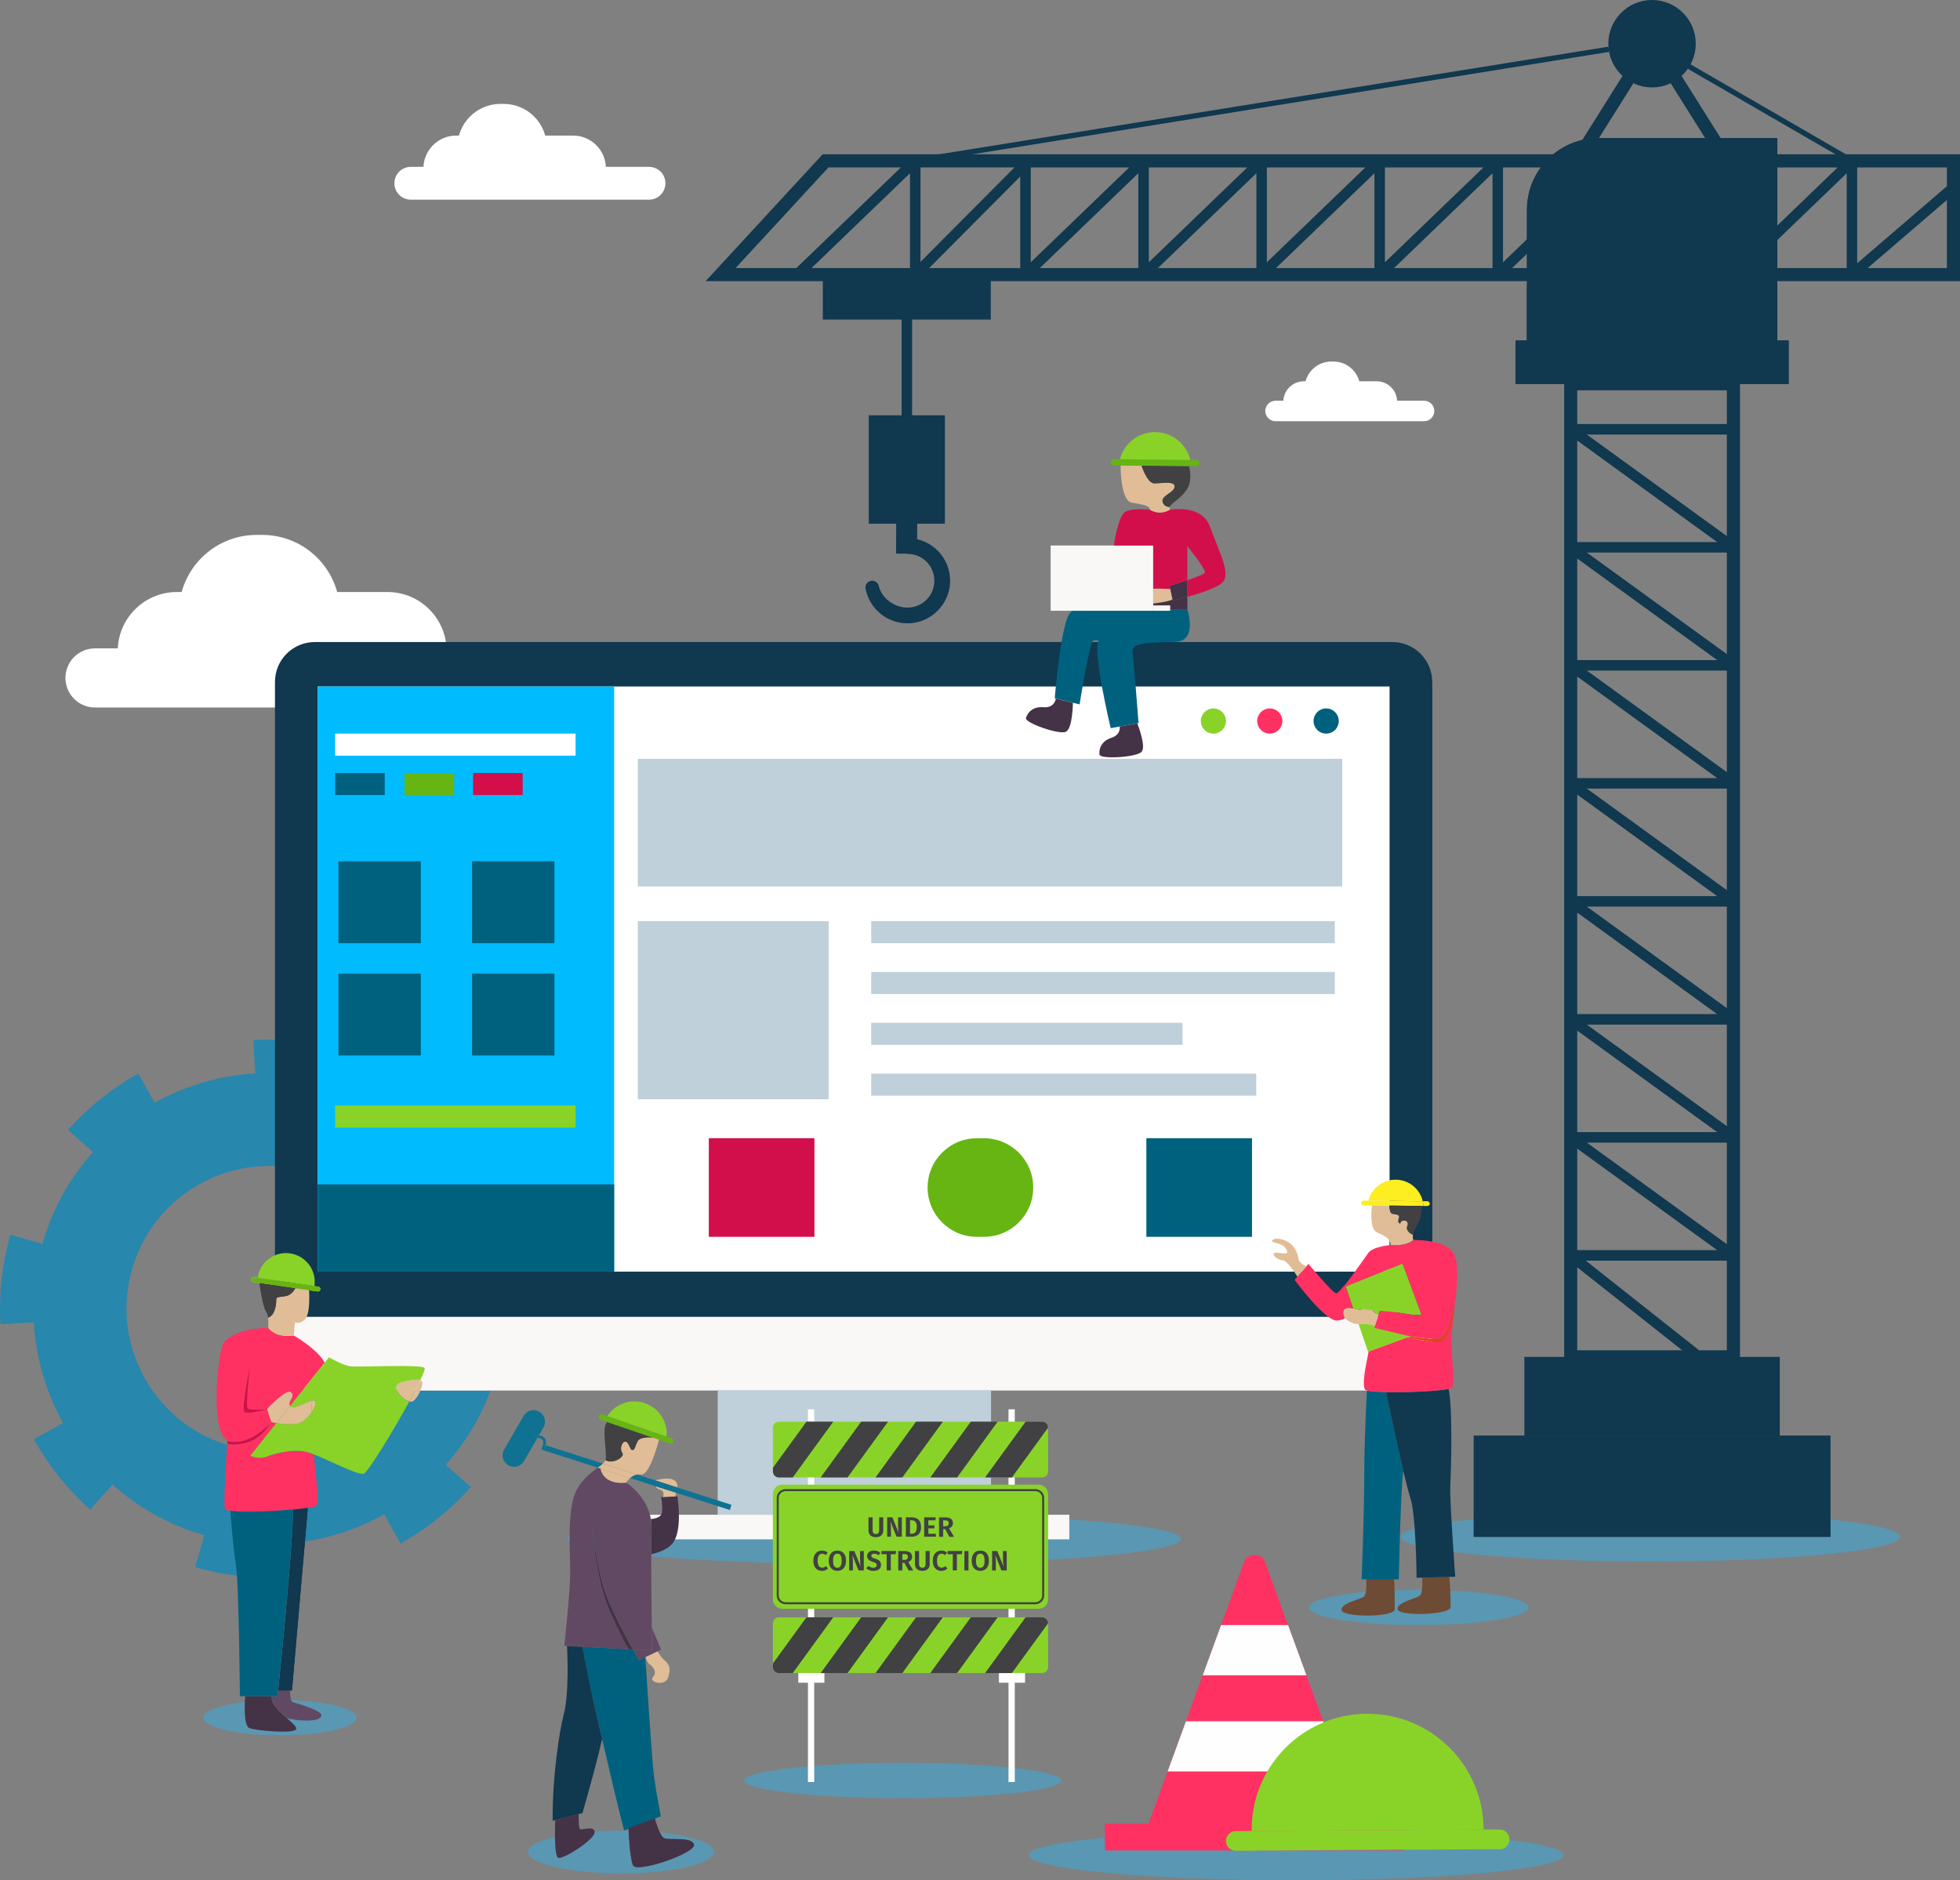 <svg width="492" height="472" viewBox="0 0 492 472" fill="none" xmlns="http://www.w3.org/2000/svg">
<rect x="0" y="0" width="492" height="472" fill="#808080" stroke="none"/>
<g clip-path="url(#clip0_454_54010)">
<g style="mix-blend-mode:multiply" opacity="0.5">
<path d="M179.255 464.891C179.255 467.866 168.794 470.269 155.9 470.269C143.006 470.269 132.545 467.866 132.545 464.891C132.545 461.915 143.006 459.512 155.9 459.512C168.794 459.512 179.255 461.915 179.255 464.891Z" fill="#33AEE3"/>
</g>
<g style="mix-blend-mode:multiply" opacity="0.5">
<path d="M89.513 431.175C89.513 433.621 80.898 435.61 70.265 435.61C59.633 435.61 51.018 433.621 51.018 431.175C51.018 428.729 59.633 426.741 70.265 426.741C80.898 426.741 89.513 428.729 89.513 431.175Z" fill="#33AEE3"/>
</g>
<g style="mix-blend-mode:multiply" opacity="0.5">
<path d="M226.609 451.387C248.581 451.387 266.392 449.402 266.392 446.953C266.392 444.504 248.581 442.519 226.609 442.519C204.637 442.519 186.825 444.504 186.825 446.953C186.825 449.402 204.637 451.387 226.609 451.387Z" fill="#33AEE3"/>
</g>
<g style="mix-blend-mode:multiply" opacity="0.5">
<path d="M356.135 407.945C371.365 407.945 383.712 405.96 383.712 403.511C383.712 401.062 371.365 399.077 356.135 399.077C340.905 399.077 328.559 401.062 328.559 403.511C328.559 405.96 340.905 407.945 356.135 407.945Z" fill="#33AEE3"/>
</g>
<g style="mix-blend-mode:multiply" opacity="0.5">
<path d="M414.236 391.982C448.878 391.982 476.96 389.196 476.96 385.759C476.96 382.323 448.878 379.537 414.236 379.537C379.595 379.537 351.513 382.323 351.513 385.759C351.513 389.196 379.595 391.982 414.236 391.982Z" fill="#33AEE3"/>
</g>
<g style="mix-blend-mode:multiply" opacity="0.5">
<path d="M219.425 392.683C261.97 392.683 296.459 389.833 296.459 386.317C296.459 382.802 261.97 379.952 219.425 379.952C176.88 379.952 142.391 382.802 142.391 386.317C142.391 389.833 176.88 392.683 219.425 392.683Z" fill="#33AEE3"/>
</g>
<g style="mix-blend-mode:multiply" opacity="0.5">
<path d="M325.324 472C362.408 472 392.47 469.176 392.47 465.692C392.47 462.208 362.408 459.384 325.324 459.384C288.241 459.384 258.179 462.208 258.179 465.692C258.179 469.176 288.241 472 325.324 472Z" fill="#33AEE3"/>
</g>
<g style="mix-blend-mode:multiply">
<path d="M126.664 324.952C126.12 315.983 123.544 307.372 119.265 299.704L126.592 295.628C122.914 289.033 118.149 283.068 112.439 277.99L106.858 284.27C100.403 278.548 92.633 274.114 83.789 271.582L86.079 263.557L85.978 263.529C79.839 261.798 73.643 260.968 67.546 260.968C66.215 260.968 64.899 261.011 63.582 261.083L64.083 269.451C55.11 269.98 46.495 272.555 38.81 276.817L34.732 269.494C28.135 273.156 22.153 277.919 17.073 283.626L23.341 289.205C17.602 295.642 13.166 303.409 10.633 312.249L2.605 309.961L2.562 310.118C0.83 316.24 0 322.434 0 328.528C0 329.829 0.043 331.131 0.114 332.433L8.486 331.946C9.016 340.915 11.577 349.526 15.842 357.208L8.515 361.285C12.178 367.879 16.944 373.858 22.639 378.936L28.235 372.671C34.675 378.407 42.445 382.855 51.289 385.387L48.985 393.412L49.2 393.469C55.339 395.2 61.536 396.03 67.632 396.03C68.992 396.03 70.351 395.987 71.711 395.901L71.195 387.533C80.168 386.989 88.783 384.4 96.454 380.123L100.547 387.447C107.129 383.771 113.111 378.993 118.177 373.286L111.895 367.707C117.619 361.256 122.055 353.489 124.56 344.634L132.588 346.909V346.851C134.334 340.715 135.178 334.521 135.164 328.427C135.164 327.083 135.121 325.738 135.05 324.408L126.678 324.909L126.664 324.952ZM102.035 338.24C97.584 354.004 83.202 364.288 67.603 364.288C64.384 364.288 61.106 363.845 57.829 362.93C42.059 358.481 31.77 344.105 31.755 328.513C31.755 325.295 32.199 322.019 33.115 318.743C37.565 302.98 51.948 292.695 67.546 292.681C70.766 292.681 74.043 293.124 77.32 294.04C93.091 298.489 103.38 312.864 103.38 328.456C103.38 331.675 102.936 334.95 102.021 338.226L102.035 338.24Z" fill="#2787AD"/>
</g>
<path d="M85.32 153.786H44.907C44.907 143.015 53.637 134.275 64.427 134.275H65.815C76.591 134.275 85.335 143 85.335 153.786H85.32Z" fill="white"/>
<path d="M112.096 163.456H29.552C29.552 155.259 36.206 148.608 44.406 148.608H97.255C105.455 148.608 112.11 155.259 112.11 163.456H112.096Z" fill="white"/>
<path d="M131.601 177.603H23.856C19.749 177.603 16.429 174.284 16.429 170.179C16.429 166.073 19.749 162.755 23.856 162.755H131.615C135.722 162.755 139.042 166.073 139.042 170.179C139.042 174.284 135.722 177.603 131.615 177.603H131.601Z" fill="white"/>
<path d="M359.541 171.209V339.056C359.541 344.591 355.033 349.097 349.495 349.097H79.038C73.5 349.097 69.02 344.591 69.02 339.056V171.209C69.02 165.63 73.5 161.167 79.038 161.167H349.481C355.019 161.167 359.527 165.644 359.527 171.209H359.541Z" fill="#10384F"/>
<path d="M359.541 330.559V339.041C359.541 344.577 355.033 349.083 349.495 349.083H79.038C73.5 349.083 69.02 344.577 69.02 339.041V330.559H359.527H359.541Z" fill="#F9F8F7"/>
<path d="M348.807 172.324H79.753V319.215H348.807V172.324Z" fill="white"/>
<path d="M336.93 190.476H160.107V222.518H336.93V190.476Z" fill="#BFD0DA"/>
<path d="M208.005 231.229H160.107V275.931H208.005V231.229Z" fill="#BFD0DA"/>
<path d="M204.441 285.715H177.924V310.476H204.441V285.715Z" fill="#D30F4B"/>
<path d="M314.276 285.715H287.759V310.476H314.276V285.715Z" fill="#00617F"/>
<path d="M246.988 310.476H245.227C238.387 310.476 232.849 304.94 232.849 298.102C232.849 291.265 238.387 285.729 245.227 285.729H246.988C253.828 285.729 259.366 291.265 259.366 298.102C259.366 304.94 253.828 310.476 246.988 310.476Z" fill="#66B512"/>
<path d="M335.069 231.229H218.695V236.765H335.069V231.229Z" fill="#BFD0DA"/>
<path d="M335.069 243.989H218.695V249.525H335.069V243.989Z" fill="#BFD0DA"/>
<path d="M296.846 256.748H218.695V262.284H296.846V256.748Z" fill="#BFD0DA"/>
<path d="M315.349 269.508H218.695V275.044H315.349V269.508Z" fill="#BFD0DA"/>
<path d="M154.168 172.324H79.753V319.215H154.168V172.324Z" fill="#00BCFF"/>
<path d="M154.168 297.301H79.753V319.215H154.168V297.301Z" fill="#00617F"/>
<path d="M105.641 216.196H84.948V236.765H105.641V216.196Z" fill="#00617F"/>
<path d="M139.185 216.196H118.492V236.765H139.185V216.196Z" fill="#00617F"/>
<path d="M105.641 244.39H84.948V264.959H105.641V244.39Z" fill="#00617F"/>
<path d="M139.185 244.39H118.492V264.959H139.185V244.39Z" fill="#00617F"/>
<path d="M144.48 184.154H84.118V189.69H144.48V184.154Z" fill="white"/>
<path d="M144.48 277.518H84.118V283.054H144.48V277.518Z" fill="#89D329"/>
<path d="M96.583 194.038H84.118V199.574H96.583V194.038Z" fill="#00617F"/>
<path d="M113.999 194.038H101.534V199.574H113.999V194.038Z" fill="#66B512"/>
<path d="M131.215 194.038H118.75V199.574H131.215V194.038Z" fill="#D30F4B"/>
<path d="M248.776 349.097H180.156V380.252H248.776V349.097Z" fill="#BFD0DA"/>
<path d="M268.424 380.238H160.136V386.417H268.424V380.238Z" fill="#F9F8F7"/>
<path d="M304.587 184.154C306.334 184.154 307.75 182.739 307.75 180.993C307.75 179.247 306.334 177.831 304.587 177.831C302.841 177.831 301.425 179.247 301.425 180.993C301.425 182.739 302.841 184.154 304.587 184.154Z" fill="#89D329"/>
<path d="M318.741 184.154C320.487 184.154 321.903 182.739 321.903 180.993C321.903 179.247 320.487 177.831 318.741 177.831C316.994 177.831 315.578 179.247 315.578 180.993C315.578 182.739 316.994 184.154 318.741 184.154Z" fill="#FF3162"/>
<path d="M332.894 184.154C334.641 184.154 336.057 182.739 336.057 180.993C336.057 179.247 334.641 177.831 332.894 177.831C331.147 177.831 329.731 179.247 329.731 180.993C329.731 182.739 331.147 184.154 332.894 184.154Z" fill="#00617F"/>
<path d="M380.448 96.34L448.953 96.34V85.525L380.448 85.525V96.34Z" fill="#10384F"/>
<path d="M380.448 96.34L448.953 96.34V85.525L380.448 85.525V96.34Z" fill="#10384F"/>
<path d="M380.448 96.34L448.953 96.34V85.525L380.448 85.525V96.34Z" fill="#10384F"/>
<path d="M380.448 96.34L448.953 96.34V85.525L380.448 85.525V96.34Z" fill="#10384F"/>
<path d="M446.105 85.526L383.31 85.526V73.767C383.31 52.182 400.841 34.674 422.421 34.674H446.105V85.526Z" fill="#10384F"/>
<path d="M446.105 85.526L383.31 85.526V73.767C383.31 52.182 400.841 34.674 422.421 34.674H446.105V85.526Z" fill="#10384F"/>
<path d="M446.105 85.526L383.31 85.526V73.767C383.31 52.182 400.841 34.674 422.421 34.674H446.105V85.526Z" fill="#10384F"/>
<path d="M383.296 52.669V85.526H446.091V34.674H401.299C391.353 34.674 383.296 42.727 383.296 52.669Z" fill="#10384F"/>
<path d="M382.652 360.369H446.764V340.615H382.652V360.369Z" fill="#10384F"/>
<path d="M369.915 385.816H459.5V360.355H369.915V385.816Z" fill="#10384F"/>
<path d="M392.627 342.245H426.429L433.427 347.781L435.058 345.721L430.679 342.26H436.775V94.695H392.641V342.245H392.627ZM433.47 338.955H426.515L398.065 316.455H433.47V338.955ZM395.918 97.985H433.47V106.439H395.918V97.985ZM395.918 288.332L431.051 313.823H395.918V288.332ZM395.918 258.708L431.051 284.198H395.918V258.708ZM395.918 229.084L431.051 254.574H395.918V229.084ZM395.918 199.46L431.051 224.95H395.918V199.46ZM395.918 169.835L431.051 195.326H395.918V169.835ZM395.918 140.211L431.051 165.701H395.918V140.211ZM395.918 110.587L431.051 136.077H395.918V110.587ZM433.47 109.085V134.575L398.337 109.085H433.47ZM433.47 138.709V164.199L398.337 138.709H433.47ZM433.47 168.333V193.824L398.337 168.333H433.47ZM433.47 197.958V223.448L398.337 197.958H433.47ZM433.47 227.582V253.072L398.337 227.582H433.47ZM433.47 257.206V282.697L398.337 257.206H433.47ZM433.47 286.83V312.321L398.337 286.83H433.47ZM422.264 338.955H395.918V318.128L422.264 338.955Z" fill="#10384F"/>
<path d="M399.84 37.091L414.694 13.446L429.549 37.091L432.339 35.332L416.64 10.356L418.114 8.01H411.274L412.748 10.356L397.063 35.332L399.84 37.091Z" fill="#10384F"/>
<path d="M177.108 70.578H492V38.736H206.502L177.123 70.578H177.108ZM488.708 67.287H468.817L488.708 50.208V67.287ZM466.198 66.072V42.04H488.708V46.746L466.198 66.086V66.072ZM463.565 67.287H438.85L463.565 43.485V67.287ZM436.56 65.843V42.04H461.275L436.56 65.843ZM433.927 67.287H409.213L433.927 43.485V67.287ZM406.923 65.843V42.04H431.638L406.923 65.843ZM404.29 67.287H379.575L404.29 43.485V67.287ZM377.286 65.843V42.04H402L377.286 65.843ZM374.653 67.287H349.938L374.653 43.485V67.287ZM347.648 65.843V42.04H372.363L347.648 65.843ZM345.015 67.287H320.301L345.015 43.485V67.287ZM318.011 65.843V42.04H342.726L318.011 65.843ZM315.378 67.287H290.663L315.378 43.485V67.287ZM288.374 65.843V42.04H313.088L288.374 65.843ZM261.026 67.287L285.741 43.485V67.287H261.026ZM258.736 65.843V42.04H283.451L258.736 65.843ZM247.316 67.287H184.65L207.962 42.026H256.103V67.287H247.316Z" fill="#10384F"/>
<path d="M201.021 69.877L228.426 43.485V68.933L230.673 69.862L257.992 42.412L256.117 40.553L231.059 65.743V40.381L228.827 39.437L199.189 67.974L201.021 69.877Z" fill="#10384F"/>
<path d="M383.296 52.669V73.667C411.788 73.167 425.054 46.203 429.433 34.659H401.299C391.353 34.659 383.296 42.713 383.296 52.654V52.669Z" fill="#10384F"/>
<path d="M206.545 80.219H248.704V68.704H206.545V80.219Z" fill="#10384F"/>
<path d="M228.955 78.459H226.322V105.995H228.955V78.459Z" fill="#10384F"/>
<path d="M218.08 131.457H237.185V104.25H218.08V131.457Z" fill="#10384F"/>
<path d="M224.977 130.99L224.923 138.972L230.189 139.007L230.243 131.026L224.977 130.99Z" fill="#10384F"/>
<path d="M228.312 156.461C233.75 156.203 238.243 151.726 238.487 146.29C238.773 140.154 233.864 135.076 227.796 135.076V139.024C231.517 139.024 234.551 142.056 234.551 145.775C234.551 149.495 231.517 152.527 227.796 152.527C224.534 152.527 221.342 150.21 220.598 147.134C220.412 146.348 219.74 145.775 218.938 145.775C217.894 145.775 217.078 146.72 217.264 147.735C218.223 152.856 222.845 156.718 228.297 156.461H228.312Z" fill="#10384F"/>
<path d="M414.694 21.943C420.756 21.943 425.67 17.031 425.67 10.971C425.67 4.912 420.756 0 414.694 0C408.632 0 403.718 4.912 403.718 10.971C403.718 17.031 408.632 21.943 414.694 21.943Z" fill="#10384F"/>
<path d="M408.884 10.971C408.884 14.19 411.488 16.793 414.708 16.793C417.928 16.793 420.533 14.19 420.533 10.971C420.533 7.753 417.928 5.15 414.708 5.15C411.488 5.15 408.884 7.753 408.884 10.971Z" fill="#10384F"/>
<path d="M422.564 15.106L421.904 16.245L464.511 40.923L465.171 39.784L422.564 15.106Z" fill="#10384F"/>
<path d="M403.724 11.719L229.642 39.715L229.851 41.014L403.933 13.018L403.724 11.719Z" fill="#10384F"/>
<path d="M152.437 356.95L163.885 360.884V360.941C163.885 360.941 160.809 360.541 160.122 361.785C159.435 363.044 159.42 364.059 158.734 364.059C158.047 364.059 157.818 361.828 156.916 361.942C156 362.057 155.585 363.874 156.272 364.746C156.959 365.619 154.054 367.736 151.936 366.577C151.95 366.52 151.979 366.463 151.993 366.405C152.508 364.589 150.963 358.953 152.279 357.136L152.351 356.922L152.451 356.965L152.437 356.95Z" fill="#414042"/>
<path d="M163.585 408.589C163.643 411.993 163.686 414.296 163.686 414.296L161.882 414.21L158.849 414.053C159.75 415.712 160.366 416.8 160.366 416.8L161.983 416.027L162.069 415.984L165.102 414.525L165.904 414.139C165.618 413.223 164.716 411.064 163.6 408.575L163.585 408.589Z" fill="#624963"/>
<path d="M152.437 355.491L167.334 360.626C167.291 361.084 167.22 361.542 167.091 362L165.431 361.427L163.885 360.898L152.437 356.965L152.336 356.922L151.778 356.736C151.964 356.292 152.179 355.877 152.437 355.506V355.491Z" fill="#66B512"/>
<path d="M174.218 463.117C174.504 465.22 159.821 470.283 158.92 468.238C158.09 466.35 157.832 460.07 157.789 459.055L164.386 456.523C164.515 456.995 165.603 461 166.819 461.472C168.136 461.987 173.917 461.014 174.218 463.117Z" fill="#6D4B35"/>
<path d="M170.14 376.49C170.14 376.49 171.37 384.586 168.694 387.59C167.034 389.464 163.542 390.122 163.542 390.122H163.442C163.442 387.719 163.485 385.602 163.542 384.057C163.585 383.099 163.5 382.183 163.356 381.325C163.714 381.311 166.047 381.125 166.19 379.594C166.347 377.92 165.961 375.803 165.961 375.803L166.462 375.775L169.567 375.632L170.054 375.603L170.14 376.476V376.49Z" fill="#443247"/>
<path d="M169.324 371.626C169.953 372.07 170.082 372.728 170.011 373.386L164.501 371.612C164.988 371.469 167.907 370.639 169.324 371.626Z" fill="#E0BD96"/>
<path d="M164.658 373.1L169.71 374.716C169.595 375.102 169.523 375.417 169.566 375.603V375.646L166.461 375.789V375.703C166.461 375.703 166.719 374.773 166.361 374.316C166.017 373.872 164.801 373.901 164.644 373.1H164.658Z" fill="#E0BD96"/>
<path d="M168.622 361.056C168.98 361.17 169.18 361.571 169.051 361.928C168.994 362.114 168.865 362.243 168.708 362.314C168.551 362.4 168.364 362.415 168.178 362.357L167.091 361.985C167.22 361.528 167.305 361.07 167.334 360.612L168.622 361.056Z" fill="#66B512"/>
<path d="M166.905 416.857C167.921 417.701 168.55 418.845 167.692 421.148C166.833 423.451 162.712 422.25 163.942 420.948C165.159 419.632 163.628 418.101 163.055 417.772C162.554 417.472 162.139 416.285 162.039 415.984L165.073 414.525C165.159 414.668 165.917 416.041 166.89 416.857H166.905Z" fill="#E0BD96"/>
<path d="M161.882 352.244C165.488 353.474 167.649 356.993 167.334 360.612L152.437 355.477C154.426 352.416 158.275 350.985 161.882 352.23V352.244Z" fill="#89D329"/>
<path d="M164.387 456.508L157.79 459.04L156.659 459.484C154.827 452.489 152.58 442.647 151.192 436.711C150.82 435.123 150.505 433.836 150.276 432.935C148.717 426.67 146.269 413.796 146.184 413.395L157.761 413.982L158.849 414.039C159.75 415.698 160.365 416.785 160.365 416.785L161.983 416.013C162.34 421.434 163.442 438.099 163.914 443.491C164.258 447.311 165.174 452.26 165.889 455.922L164.372 456.508H164.387Z" fill="#00617F"/>
<path d="M165.431 361.413L165.402 361.499C165.402 361.499 163.127 370.539 160.852 370.139C160.508 370.082 160.208 370.082 159.907 370.139L151.335 367.378C151.607 367.121 151.807 366.849 151.936 366.563C154.054 367.721 156.959 365.604 156.272 364.732C155.585 363.874 156.015 362.043 156.916 361.928C157.832 361.814 158.047 364.045 158.734 364.045C159.42 364.045 159.435 363.03 160.122 361.771C160.809 360.526 163.871 360.927 163.871 360.927V360.87L165.431 361.399V361.413Z" fill="#E0BD96"/>
<path d="M170.011 373.386L164.501 371.612L159.922 370.153C159.206 370.253 158.619 370.625 158.176 371.026L164.673 373.114L169.724 374.731L183.205 379.05L183.62 377.749L170.025 373.4L170.011 373.386Z" fill="#0F7292"/>
<path d="M163.585 408.589C163.642 411.993 163.685 414.296 163.685 414.296L161.882 414.211L158.848 414.053C156.916 410.506 153.639 404.312 152.179 400.364C149.904 394.227 148.616 383.842 148.616 383.842C148.616 383.842 149.746 396.802 152.866 403.926C155.757 410.549 157.531 413.61 157.775 413.996L146.197 413.41L142.333 413.209L141.646 413.166C141.646 413.166 143.135 399.749 143.135 394.528C143.135 389.307 142.219 378.507 144.838 373.844C146.426 371.011 148.544 369.538 150.075 368.422L150.762 368.637C151.006 369.867 152.122 372.642 157.188 372.199C157.188 372.199 162.325 375.331 163.399 381.339C163.542 382.197 163.613 383.099 163.585 384.071C163.527 385.616 163.499 387.733 163.485 390.136C163.456 395.972 163.542 403.497 163.628 408.589H163.585Z" fill="#624963"/>
<path d="M151.321 367.392L159.893 370.153C159.177 370.253 158.591 370.625 158.147 371.026L150.72 368.637C150.634 368.251 150.634 368.008 150.634 367.979C150.891 367.779 151.12 367.593 151.306 367.392H151.321Z" fill="#E0BD96"/>
<path d="M158.848 414.053L157.76 413.996C157.517 413.61 155.757 410.563 152.852 403.926C149.746 396.802 148.602 383.842 148.602 383.842C148.602 383.842 149.89 394.227 152.165 400.364C153.625 404.326 156.902 410.506 158.834 414.053H158.848Z" fill="#443247"/>
<path d="M150.734 368.637L158.162 371.026C157.518 371.584 157.16 372.199 157.16 372.199C152.108 372.656 150.978 369.881 150.734 368.637Z" fill="#E0BD96"/>
<path d="M151.149 355.048L152.437 355.491C152.18 355.877 151.965 356.292 151.779 356.721L150.706 356.349C150.348 356.221 150.148 355.834 150.277 355.463C150.334 355.291 150.463 355.148 150.62 355.076C150.777 355.005 150.963 354.991 151.149 355.048Z" fill="#66B512"/>
<path d="M136.967 362.786L151.321 367.392C151.135 367.578 150.906 367.779 150.648 367.965C150.462 368.108 150.262 368.265 150.047 368.422L135.88 363.888L136.295 362.586C136.223 363.001 136.08 363.444 135.951 363.731L136.581 364.017C136.624 363.902 136.839 363.402 136.967 362.801V362.786Z" fill="#0F7292"/>
<path d="M151.178 436.726L151.063 436.754C150.162 441.103 147.586 450.329 146.212 455.135L145.253 455.378L139.343 456.909L138.728 457.066C138.628 446.224 140.402 434.537 141.518 430.332C142.906 425.139 142.406 414.597 142.334 413.209L146.198 413.41C146.284 413.81 148.731 426.684 150.291 432.949C150.52 433.85 150.835 435.152 151.207 436.726H151.178Z" fill="#10384F"/>
<path d="M150.734 368.637L150.047 368.422C150.262 368.265 150.462 368.108 150.648 367.965C150.648 367.965 150.648 368.251 150.734 368.637Z" fill="#E0BD96"/>
<path d="M149.26 459.884C149.432 461.701 141.246 466.879 140.115 466.364C138.985 465.849 139.371 456.938 139.371 456.938V456.909L145.267 455.378V455.45C145.267 455.45 145.181 458.525 145.511 459.083C145.854 459.655 149.088 458.068 149.274 459.884H149.26Z" fill="#443247"/>
<path d="M136.867 361.256C137.096 361.685 137.067 362.272 136.967 362.786L136.309 362.572C136.395 362.186 136.395 361.799 136.266 361.571C136.066 361.184 135.436 360.984 134.921 360.898L135.279 360.269C135.865 360.412 136.567 360.684 136.867 361.242V361.256Z" fill="#0F7292"/>
<path d="M136.309 362.572L136.967 362.786C136.853 363.387 136.624 363.902 136.581 364.002L135.951 363.716C136.094 363.43 136.223 362.987 136.295 362.572H136.309Z" fill="#0F7292"/>
<path d="M136.824 356.864C136.824 357.351 136.71 357.837 136.438 358.295L135.279 360.283C134.849 360.183 134.492 360.169 134.406 360.169L134.377 360.855C134.506 360.855 134.692 360.884 134.921 360.913L131.544 366.763C130.757 368.151 128.982 368.623 127.608 367.822C126.22 367.035 125.748 365.261 126.549 363.888L131.429 355.42C132.231 354.032 133.991 353.56 135.365 354.361C136.281 354.89 136.796 355.863 136.796 356.864H136.824Z" fill="#0F7292"/>
<path d="M135.279 360.283L134.921 360.913C134.692 360.87 134.506 360.855 134.377 360.855L134.406 360.169C134.491 360.169 134.849 360.183 135.279 360.283Z" fill="#0F7292"/>
<path d="M164.372 456.465C164.372 456.465 164.372 456.48 164.372 456.508C164.5 456.98 165.588 460.986 166.804 461.458C168.121 461.973 173.903 461 174.203 463.103C174.489 465.205 159.807 470.269 158.905 468.224C158.075 466.335 157.817 460.056 157.774 459.04V458.897" fill="#443247"/>
<path d="M105.928 346.808C106.328 347.724 105.012 350.728 103.767 351.686C103.509 351.887 103.151 351.915 102.779 351.801C103.896 349.769 104.854 347.924 105.541 346.479C105.885 346.623 105.942 346.808 105.942 346.808H105.928Z" fill="#E0BD96"/>
<path d="M104.739 346.351C105.097 346.351 105.355 346.408 105.527 346.479C104.84 347.939 103.881 349.784 102.765 351.801C101.262 351.443 99.187 349.212 99.502 348.039C99.888 346.565 104.725 346.336 104.725 346.336L104.739 346.351Z" fill="#E0BD96"/>
<path d="M57.886 361.871C62.866 362.643 67.761 357.379 68.104 357.022C67.904 357.365 65.7 361.127 62.151 362.1C58.731 363.044 57.257 362.515 57.042 362.443C57.085 361.928 57.099 361.628 57.099 361.628V361.585C57.357 361.728 57.614 361.828 57.901 361.871H57.886Z" fill="#D30F4B"/>
<path d="M67.002 353.746C66.573 353.789 62.795 354.104 62.208 353.574C61.579 353.002 62.723 343.275 62.723 343.275C62.723 343.275 60.562 353.732 61.364 354.418C62.122 355.062 66.573 353.861 67.017 353.746H67.002ZM67.045 353.746L68.133 356.993C68.133 356.993 68.133 356.993 68.118 357.022C67.775 357.379 62.895 362.643 57.901 361.871C57.614 361.828 57.357 361.728 57.114 361.585C52.906 359.182 54.48 343.132 55.625 338.398C56.813 333.391 67.332 333.277 67.332 333.277C67.332 333.277 68.748 335.837 73.757 335.251C73.757 335.251 79.753 338.684 81.513 342.074L77.707 346.837L72.855 352.916C72.011 351.801 74.315 350.585 73.084 349.541C71.839 348.453 67.06 353.746 67.06 353.746H67.045Z" fill="#FF3162"/>
<path d="M79.897 322.977C80.24 323.02 80.455 323.335 80.412 323.664C80.369 323.979 80.097 324.193 79.796 324.193C79.768 324.193 79.739 324.193 79.71 324.193L78.623 324.036L77.564 323.879L74.086 323.364L72.154 323.078L65.085 322.048L64.756 322.005H64.599L63.511 321.819C63.167 321.776 62.953 321.461 62.996 321.132C63.039 320.832 63.31 320.617 63.597 320.617C63.625 320.617 63.654 320.617 63.683 320.617L64.67 320.76L78.909 322.849L79.882 322.992L79.897 322.977Z" fill="#FCEE21"/>
<path d="M73.513 378.936C68.219 379.408 60.863 379.666 57.829 379.251C57.013 379.136 56.512 378.979 56.455 378.75C56.069 377.448 56.813 365.662 57.028 362.443C57.242 362.529 58.716 363.058 62.136 362.1C65.7 361.127 67.889 357.365 68.09 357.022C68.09 357.007 68.104 356.993 68.104 356.993C68.104 356.993 68.576 357.108 69.363 357.251L62.809 365.461C62.809 365.461 65.085 366.42 66.845 365.69C68.605 364.961 73.556 363.587 77.019 364.503C77.506 364.632 78.093 364.846 78.765 365.089C79.395 371.855 80.225 377.434 79.324 378.006C79.066 378.178 78.308 378.35 77.22 378.521C76.204 378.679 74.93 378.822 73.485 378.965L73.513 378.936Z" fill="#FF3162"/>
<path d="M79.152 351.758C79.381 352.244 79.009 353.417 78.222 354.561C78.222 353.546 78.265 352.559 78.308 351.6C78.723 351.5 79.037 351.515 79.138 351.758H79.152Z" fill="#E0BD96"/>
<path d="M72.842 314.638C76.777 315.225 79.496 318.872 78.924 322.792V322.834L64.685 320.746C64.685 320.746 64.685 320.732 64.685 320.703C65.257 316.769 68.892 314.052 72.842 314.624V314.638Z" fill="#89D329"/>
<path d="M78.308 351.6C78.251 352.559 78.222 353.56 78.222 354.561C77.278 355.992 75.732 357.394 73.972 357.494C72.14 357.594 70.466 357.408 69.393 357.236L72.841 352.916C72.841 352.916 72.884 352.974 72.899 353.002C73.7 353.889 76.777 351.944 78.308 351.6Z" fill="#E0BD96"/>
<path d="M106.615 343.404C105.699 342.374 89.671 343.29 87.739 342.946C86.05 342.646 83.26 341.101 82.587 340.715L81.5 342.074L77.693 346.837L72.842 352.916C72.842 352.916 72.885 352.974 72.899 353.002C73.7 353.889 76.777 351.944 78.308 351.6C78.723 351.5 79.038 351.515 79.138 351.758C79.367 352.244 78.995 353.417 78.208 354.561C77.264 355.992 75.718 357.394 73.958 357.494C72.126 357.594 70.452 357.408 69.379 357.236L62.824 365.447C62.824 365.447 65.1 366.405 66.86 365.676C68.62 364.946 73.572 363.573 77.035 364.489C77.521 364.617 78.108 364.832 78.781 365.075C82.902 366.692 89.871 370.382 91.302 369.939C92.347 369.61 98.558 359.468 102.751 351.801C101.248 351.443 99.173 349.212 99.488 348.039C99.874 346.565 104.711 346.336 104.711 346.336C105.069 346.336 105.327 346.394 105.499 346.465C106.329 344.734 106.758 343.576 106.586 343.39L106.615 343.404Z" fill="#89D329"/>
<path d="M73.456 427.285C74.143 427.456 80.683 429.33 80.683 430.517C80.683 432.62 73.685 431.876 71.982 431.247C70.193 429.716 68.047 427.8 68.147 426.012V425.783H69.664C69.664 425.783 69.721 425.239 69.821 424.295H70.007L72.798 424.309C72.798 424.309 72.798 427.099 73.485 427.27L73.456 427.285Z" fill="#624963"/>
<path d="M77.578 323.864C77.578 323.864 77.993 329.572 76.634 331.088C75.274 332.604 74.058 331.918 74.058 331.918L73.743 335.251C68.734 335.837 67.318 333.277 67.318 333.277C67.318 333.277 67.475 331.989 67.289 330.745H67.375C69.278 330.058 69.35 326.84 69.35 326.11C69.35 325.381 70.609 325.624 71.969 325.28C73.328 324.937 74.087 323.421 74.087 323.421V323.335L77.564 323.85L77.578 323.864Z" fill="#E0BD96"/>
<path d="M77.263 378.507V378.65L73.299 424.338H69.821C70.551 417.114 73.714 385.917 73.528 378.95C74.973 378.807 76.261 378.664 77.263 378.507Z" fill="#10384F"/>
<path d="M71.983 431.276C73.314 432.434 74.458 433.407 74.358 433.979C74.129 435.338 64.513 434.437 62.681 433.836C60.863 433.221 61.55 425.797 61.55 425.797H68.147V426.026C68.061 427.814 70.194 429.716 71.983 431.276Z" fill="#443247"/>
<path d="M74.101 323.349V323.435C74.101 323.435 73.343 324.951 71.969 325.295C70.609 325.638 69.35 325.409 69.35 326.124C69.35 326.84 69.278 330.058 67.375 330.745H67.289C67.203 330.187 67.046 329.615 66.76 329.186C65.844 327.827 65.1 322.033 65.1 322.033L72.169 323.063L74.101 323.349Z" fill="#414042"/>
<path d="M73.514 378.936C73.7 385.917 70.537 417.1 69.807 424.309C69.707 425.268 69.65 425.797 69.65 425.797H60.219C60.219 425.797 59.99 397.503 59.189 392.611C58.459 388.105 57.915 380.424 57.829 379.251C60.863 379.68 68.219 379.408 73.514 378.936Z" fill="#00617F"/>
<path d="M73.056 349.541C74.287 350.599 71.983 351.801 72.827 352.916L69.378 357.236C68.591 357.093 68.119 356.979 68.119 356.979L67.031 353.732C67.031 353.732 71.811 348.454 73.056 349.526V349.541Z" fill="#E0BD96"/>
<path d="M62.209 353.574C62.795 354.104 66.573 353.789 67.003 353.746C66.559 353.861 62.109 355.062 61.35 354.418C60.549 353.732 62.71 343.275 62.71 343.275C62.71 343.275 61.579 353.002 62.194 353.574H62.209Z" fill="#DD4517"/>
<path d="M64.684 320.746L78.923 322.834L79.897 322.977C80.24 323.02 80.455 323.335 80.412 323.664C80.369 323.979 80.097 324.193 79.796 324.193C79.768 324.193 79.739 324.193 79.71 324.193L78.623 324.036L77.564 323.879L74.086 323.364L72.154 323.078L65.085 322.048L64.756 322.005H64.599L63.511 321.819C63.167 321.776 62.953 321.461 62.996 321.132C63.039 320.832 63.31 320.617 63.597 320.617C63.625 320.617 63.654 320.617 63.683 320.617L64.67 320.76L64.684 320.746Z" fill="#66B512"/>
<path d="M67.003 353.746C66.559 353.861 62.109 355.062 61.35 354.418C60.549 353.732 62.71 343.275 62.71 343.275C62.71 343.275 61.579 353.002 62.194 353.574C62.781 354.104 66.559 353.789 66.989 353.746H67.003Z" fill="#D30F4B"/>
<path d="M77.277 378.636L73.285 424.324H72.784H69.993" fill="#10384F"/>
<path d="M350.096 403.654C350.096 403.797 350.096 403.926 350.096 404.04C349.939 405.986 337.159 406.043 336.787 404.24C336.415 402.438 341.438 401.566 342.368 400.779C343.127 400.121 343.012 397.231 342.955 396.287L349.867 396.316C350.168 397.303 350.053 401.694 350.11 403.668L350.096 403.654Z" fill="#6D4B35"/>
<path d="M363.791 395.815C363.919 396.259 364.234 401.608 364.091 403.468C363.934 405.399 351.212 405.785 350.84 403.997C350.825 403.94 350.825 403.868 350.825 403.811C350.825 402.138 355.519 401.294 356.406 400.521C357.179 399.863 357.05 396.945 356.993 396.015L363.791 395.815Z" fill="#6D4B35"/>
<path d="M342.841 396.445H341.796C341.796 396.445 342.454 379.894 342.454 370.439C342.454 360.984 343.112 349.297 343.112 349.297L343.17 349.083C344.014 349.297 345.789 349.426 347.978 349.469V349.626C347.978 349.626 350.425 361.399 352.314 369.409L352.214 369.438C351.556 374.816 351.126 396.459 351.126 396.459H342.841V396.445Z" fill="#00617F"/>
<path d="M363.075 395.858L356.993 396.015L355.59 396.058C355.59 396.058 355.462 380.166 354.016 375.961C353.63 374.831 353 372.37 352.299 369.409C350.41 361.399 347.963 349.626 347.963 349.626V349.469C353.272 349.584 361.014 349.226 363.633 348.668C364.377 352.044 364.306 360.24 364.306 362.958C364.306 365.676 364.177 370.253 364.048 373.601C363.919 377.148 365.293 395.801 365.293 395.801L363.061 395.858H363.075Z" fill="#10384F"/>
<path d="M341.838 328.27C341.896 328.456 341.91 328.628 341.81 328.728C341.724 328.828 341.509 328.814 341.194 328.756C341.409 328.585 341.624 328.427 341.838 328.27Z" fill="#89D329"/>
<path d="M346.16 329.786L345.144 332.79L345.058 332.762C345.058 332.762 343.527 332.175 341.452 332.361C341.323 332.375 341.194 332.375 341.066 332.375C339.792 332.375 338.404 331.789 337.66 330.902C337.245 330.401 337.03 329.801 337.173 329.157C337.388 328.127 338.59 328.199 339.72 328.427C340.279 328.528 340.794 328.685 341.18 328.742C341.495 328.799 341.71 328.799 341.796 328.714C341.896 328.613 341.881 328.442 341.824 328.256C341.652 327.626 340.951 326.654 341.481 326.21C342.168 325.624 344.214 328.17 344.6 328.971C344.972 329.729 346.089 329.758 346.089 329.758L346.146 329.786H346.16Z" fill="#E0BD96"/>
<path d="M325.682 320.489L327.9 317.899L328.444 317.256C328.444 317.256 334.411 324.494 335.384 324.637C335.671 324.68 336.357 323.993 337.23 322.949H337.831L339.706 328.442C338.576 328.227 337.374 328.141 337.159 329.171C337.03 329.815 337.245 330.416 337.645 330.916C336.873 331.26 336.143 331.489 335.527 331.489C332.479 331.489 324.98 321.29 324.98 321.29L325.653 320.489H325.682Z" fill="#FF3162"/>
<path d="M353.931 335.465L353.172 335.737C349.251 334.993 345.388 334.178 344.801 334.049C345.43 334.149 349.81 334.907 353.931 335.465Z" fill="#FCEE21"/>
<path d="M344.729 334.049L345.159 332.79L345.073 332.762C345.073 332.762 343.542 332.175 341.466 332.361C341.338 332.375 341.209 332.375 341.08 332.375L343.441 339.284L343.556 339.242L353.187 335.723C349.266 334.979 345.402 334.163 344.815 334.035C344.758 334.035 344.729 334.02 344.729 334.02V334.049Z" fill="#89D329"/>
<path d="M352.042 317.227L337.846 322.935L339.72 328.427C340.279 328.528 340.794 328.685 341.18 328.742C341.395 328.571 341.609 328.413 341.824 328.256C341.652 327.626 340.951 326.654 341.481 326.21C342.168 325.624 344.214 328.17 344.6 328.971C344.972 329.729 346.089 329.758 346.089 329.758L346.146 329.786L346.575 328.528C346.575 328.528 355.433 330.702 356.75 329.972L352.042 317.241V317.227Z" fill="#89D329"/>
<path d="M360.628 336.924C364.02 337.21 365.022 329.028 365.251 326.496H365.337C364.907 330.616 364.321 334.593 364.321 336.495C364.321 340.543 365.308 347.238 364.521 348.31C364.435 348.425 364.12 348.539 363.648 348.639C361.029 349.197 353.287 349.541 347.978 349.44C345.788 349.398 344.014 349.269 343.169 349.054C342.883 348.983 342.697 348.911 342.654 348.811C341.967 347.624 342.554 344.191 343.441 339.857C343.484 339.671 343.527 339.456 343.556 339.256L353.187 335.737C356.092 336.281 359.011 336.781 360.643 336.924H360.628Z" fill="#FF3162"/>
<path d="M365.265 326.496C365.021 329.028 364.034 337.21 360.642 336.924C359.011 336.795 356.092 336.281 353.187 335.737L353.945 335.465C356.922 335.88 359.769 336.195 360.986 336.109C363.891 335.923 365.193 326.725 365.308 325.838C365.308 325.953 365.279 326.182 365.265 326.496Z" fill="#DD4517"/>
<path d="M344.801 334.063L344.715 334.049L345.144 332.79L346.16 329.786L346.589 328.528C346.589 328.528 355.448 330.702 356.764 329.972L352.056 317.241L337.86 322.949H337.259C339.42 320.36 342.683 315.611 343.484 314.495C344.614 312.922 349.065 312.521 349.065 312.521C349.065 312.521 352.686 313.036 354.775 311.277C354.775 311.277 363.261 310.99 365.122 315.024C366.109 317.156 365.837 321.905 365.351 326.496H365.265C365.293 326.167 365.308 325.938 365.308 325.824C365.193 326.725 363.891 335.909 360.986 336.095C359.769 336.18 356.922 335.851 353.945 335.451C349.824 334.893 345.444 334.149 344.815 334.035L344.801 334.063Z" fill="#FF3162"/>
<path d="M358.911 302.15C358.911 302.322 358.825 302.465 358.725 302.565C358.611 302.68 358.468 302.737 358.296 302.737H356.879L349.48 302.637L357.308 302.723C357.28 302.322 357.223 301.921 357.122 301.535H358.296C358.625 301.55 358.897 301.821 358.897 302.15H358.911Z" fill="#FCEE21"/>
<path d="M357.308 302.723L349.48 302.637H348.665L343.298 302.579H343.27C343.298 302.165 343.37 301.778 343.47 301.392L357.122 301.535C357.222 301.921 357.28 302.322 357.308 302.723Z" fill="#FCEE21"/>
<path d="M357.137 301.535L343.484 301.392C344.271 298.331 347.062 296.1 350.368 296.128C353.674 296.157 356.421 298.46 357.137 301.521V301.535Z" fill="#FCEE21"/>
<path d="M356.893 302.908C356.893 302.908 356.993 305.269 356.063 306.942C355.405 308.115 354.832 308.988 354.689 309.932H354.646C353.759 309.674 352.872 308.587 353.215 307.858C353.559 307.114 353.258 306.628 352.915 306.47C352.571 306.327 351.77 306.299 351.612 306.899C351.469 307.486 351.026 306.799 351.026 306.799C351.026 306.799 350.925 306.356 351.169 305.569C351.412 304.782 350.153 304.882 349.466 304.682C348.779 304.482 348.679 302.637 348.679 302.637H349.494L356.893 302.723V302.908Z" fill="#414042"/>
<path d="M354.632 309.932H354.675C354.603 310.361 354.632 310.805 354.761 311.277C352.686 313.022 349.051 312.521 349.051 312.521C349.051 310.347 346.389 309.932 345.359 309.174C343.613 307.886 344.414 302.651 344.414 302.651V302.608L348.664 302.651C348.664 302.651 348.765 304.496 349.451 304.697C350.138 304.897 351.398 304.797 351.154 305.583C350.897 306.37 351.011 306.814 351.011 306.814C351.011 306.814 351.455 307.5 351.598 306.914C351.741 306.327 352.557 306.342 352.9 306.485C353.244 306.628 353.544 307.128 353.201 307.872C352.857 308.602 353.745 309.689 354.632 309.932Z" fill="#E0BD96"/>
<path d="M342.296 301.378H343.47C343.37 301.778 343.298 302.165 343.269 302.579H342.282C341.953 302.579 341.695 302.293 341.695 301.964C341.695 301.807 341.767 301.664 341.881 301.55C341.982 301.449 342.139 301.378 342.311 301.378H342.296Z" fill="#FCEE21"/>
<path d="M327.914 317.885C327.756 317.814 326.082 317.098 325.953 316.011C325.81 314.881 324.909 311.091 320.243 310.89C320.243 310.89 319.299 311.134 319.299 311.577C319.299 312.02 322.061 311.92 322.991 313.751C323.921 315.582 320.143 313.966 319.757 314.609C319.37 315.253 320.93 316.369 322.018 316.369C323.105 316.369 325.481 320.145 325.696 320.489V320.503" fill="#E0BD96"/>
<path d="M356.765 329.972V329.958L352.042 317.227L337.86 322.949L339.735 328.442" fill="#89D329"/>
<path d="M341.08 332.39L343.441 339.299L343.542 339.256L353.173 335.751L353.931 335.465H353.945" fill="#89D329"/>
<path d="M341.753 458.354H288.088L293.082 444.679L297.69 432.077L301.898 420.547L306.506 407.945L312.344 391.953C313.132 389.807 316.695 389.807 317.482 391.953L323.321 407.945L327.929 420.547L332.136 432.077L336.744 444.679L341.739 458.354H341.753Z" fill="#FF3162"/>
<path d="M352.486 464.519H277.369L277.326 457.81H352.529L352.486 464.519Z" fill="#FF3162"/>
<path d="M327.943 420.547H301.912L306.52 407.931H323.335L327.943 420.547Z" fill="#FFFEFF"/>
<path d="M336.758 444.679H293.097L297.705 432.077H332.15L336.758 444.679Z" fill="#FFFEFF"/>
<path d="M376.413 459.255C377.787 459.226 378.889 460.328 378.903 461.701C378.903 462.96 377.987 464.004 376.785 464.19C376.671 464.204 376.556 464.19 376.456 464.19H371.991L367.669 464.233L353.459 464.319L345.574 464.362L316.666 464.533H315.335L314.663 464.576H310.226C308.853 464.605 307.751 463.503 307.736 462.13C307.736 460.9 308.652 459.87 309.826 459.684C309.94 459.67 310.083 459.641 310.198 459.67L314.219 459.612L372.449 459.255H376.427H376.413Z" fill="#89D329"/>
<path d="M343.112 430.203C359.226 430.131 372.306 443.062 372.406 459.126C372.406 459.174 372.416 459.221 372.435 459.269L314.205 459.627C314.205 459.579 314.205 459.527 314.205 459.469C314.105 443.406 326.998 430.303 343.112 430.188V430.203Z" fill="#89D329"/>
<path d="M204.385 353.775H202.811V447.325H204.385V353.775Z" fill="#FFFEFF"/>
<path d="M206.946 418.673H200.392V422.407H206.946V418.673Z" fill="#FFFEFF"/>
<path d="M257.305 418.673H250.751V422.407H257.305V418.673Z" fill="#FFFEFF"/>
<path d="M254.729 353.775H253.155V447.325H254.729V353.775Z" fill="#FFFEFF"/>
<path d="M261.585 356.879H195.512C194.682 356.879 194.01 357.551 194.01 358.381V369.381C194.01 370.21 194.682 370.883 195.512 370.883H261.585C262.414 370.883 263.087 370.21 263.087 369.381V358.381C263.087 357.551 262.414 356.879 261.585 356.879Z" fill="#89D329"/>
<path d="M209.164 356.879L198.989 370.883H195.526C194.696 370.883 194.023 370.21 194.023 369.381V368.451L202.438 356.879H209.178H209.164Z" fill="#414042"/>
<path d="M222.917 356.879L212.742 370.883H206.002L216.177 356.879H222.917Z" fill="#414042"/>
<path d="M236.669 356.879L226.495 370.883H219.769L229.943 356.879H236.669Z" fill="#414042"/>
<path d="M250.422 356.879L240.248 370.883H233.521L243.696 356.879H250.422Z" fill="#414042"/>
<path d="M263.087 358.381L253.999 370.883H247.273L257.448 356.879H261.584C262.414 356.879 263.087 357.551 263.087 358.381Z" fill="#414042"/>
<path d="M261.585 405.985H195.512C194.682 405.985 194.01 406.658 194.01 407.487V418.487C194.01 419.317 194.682 419.989 195.512 419.989H261.585C262.414 419.989 263.087 419.317 263.087 418.487V407.487C263.087 406.658 262.414 405.985 261.585 405.985Z" fill="#89D329"/>
<path d="M209.164 405.985L198.989 419.989H195.526C194.696 419.989 194.023 419.317 194.023 418.487V417.558L202.438 405.985H209.178H209.164Z" fill="#414042"/>
<path d="M222.917 405.985L212.742 419.989H206.002L216.177 405.985H222.917Z" fill="#414042"/>
<path d="M236.669 405.985L226.495 419.989H219.769L229.943 405.985H236.669Z" fill="#414042"/>
<path d="M250.422 405.985L240.248 419.989H233.521L243.696 405.985H250.422Z" fill="#414042"/>
<path d="M263.087 407.487L253.999 419.989H247.273L257.448 405.985H261.584C262.414 405.985 263.087 406.658 263.087 407.487Z" fill="#414042"/>
<path d="M260.74 372.685H196.357C195.061 372.685 194.01 373.735 194.01 375.031V401.494C194.01 402.79 195.061 403.84 196.357 403.84H260.74C262.036 403.84 263.087 402.79 263.087 401.494V375.031C263.087 373.735 262.036 372.685 260.74 372.685Z" fill="#89D329"/>
<path d="M261.856 376.004V400.507C261.856 401.58 260.969 402.452 259.881 402.452H197.2C196.113 402.452 195.226 401.58 195.226 400.507V376.004C195.226 374.931 196.113 374.058 197.2 374.058H259.881C260.969 374.058 261.856 374.931 261.856 376.004Z" stroke="#414042" stroke-width="0.5" stroke-miterlimit="10"/>
<path d="M221.73 384.157C221.73 385.144 221.1 385.874 219.869 385.874C218.638 385.874 218.009 385.173 218.009 384.157V380.881H219.039V384.1C219.039 384.758 219.297 385.087 219.855 385.087C220.413 385.087 220.685 384.758 220.685 384.1V380.881H221.715V384.157H221.73Z" fill="#414042"/>
<path d="M226.38 385.759H225.049L223.504 381.883C223.561 382.326 223.647 382.956 223.647 383.857V385.759H222.702V380.881H224.004L225.579 384.758C225.536 384.429 225.435 383.757 225.435 383.027V380.881H226.38V385.759Z" fill="#414042"/>
<path d="M231.203 383.299C231.203 385.273 230.001 385.759 228.799 385.759H227.396V380.881H228.67C229.958 380.881 231.189 381.282 231.189 383.299H231.203ZM228.441 381.64V385.001H228.87C229.586 385.001 230.13 384.672 230.13 383.299C230.13 381.926 229.557 381.64 228.856 381.64H228.455H228.441Z" fill="#414042"/>
<path d="M234.795 381.64H233.035V382.913H234.566V383.656H233.035V385.001H234.924V385.759H231.99V380.881H234.91L234.795 381.64Z" fill="#414042"/>
<path d="M237.284 383.857H236.755V385.774H235.725V380.896H237.242C238.544 380.896 239.202 381.368 239.202 382.355C239.202 382.998 238.887 383.385 238.229 383.671L239.488 385.774H238.315L237.27 383.857H237.284ZM236.755 383.127H237.299C237.843 383.127 238.143 382.898 238.143 382.355C238.143 381.854 237.857 381.64 237.227 381.64H236.755V383.142V383.127Z" fill="#414042"/>
<path d="M207.776 389.764L207.261 390.365C206.989 390.136 206.703 390.022 206.374 390.022C205.715 390.022 205.243 390.508 205.243 391.781C205.243 393.054 205.715 393.526 206.388 393.526C206.789 393.526 207.075 393.355 207.361 393.126L207.848 393.727C207.533 394.041 207.018 394.342 206.359 394.342C205.057 394.342 204.17 393.441 204.17 391.781C204.17 390.122 205.114 389.235 206.345 389.235C206.975 389.235 207.39 389.421 207.805 389.764H207.776Z" fill="#414042"/>
<path d="M212.37 391.781C212.37 393.383 211.54 394.327 210.209 394.327C208.879 394.327 208.034 393.398 208.034 391.781C208.034 390.165 208.864 389.235 210.209 389.235C211.555 389.235 212.37 390.151 212.37 391.781ZM209.122 391.781C209.122 393.054 209.523 393.555 210.195 393.555C210.868 393.555 211.268 393.054 211.268 391.781C211.268 390.508 210.896 390.008 210.195 390.008C209.494 390.008 209.122 390.508 209.122 391.781Z" fill="#414042"/>
<path d="M216.835 394.227H215.504L213.959 390.351C214.016 390.794 214.102 391.424 214.102 392.325V394.227H213.157V389.35H214.46L216.034 393.226C215.991 392.897 215.891 392.225 215.891 391.495V389.35H216.835V394.227Z" fill="#414042"/>
<path d="M221 389.85L220.513 390.422C220.17 390.136 219.826 390.008 219.44 390.008C219.01 390.008 218.724 390.193 218.724 390.537C218.724 390.88 218.91 391.023 219.712 391.266C220.599 391.552 221.157 391.91 221.157 392.826C221.157 393.741 220.456 394.342 219.268 394.342C218.452 394.342 217.866 394.056 217.465 393.655L217.994 393.069C218.352 393.369 218.738 393.555 219.239 393.555C219.74 393.555 220.084 393.312 220.084 392.883C220.084 392.497 219.898 392.325 219.153 392.096C218.095 391.767 217.665 391.338 217.665 390.594C217.665 389.764 218.381 389.221 219.368 389.221C220.098 389.221 220.585 389.435 221.014 389.836L221 389.85Z" fill="#414042"/>
<path d="M224.835 390.151H223.604V394.213H222.574V390.151H221.271V389.335H224.949L224.835 390.151Z" fill="#414042"/>
<path d="M227.038 392.311H226.509V394.227H225.479V389.35H226.995C228.298 389.35 228.956 389.822 228.956 390.809C228.956 391.452 228.641 391.839 227.983 392.125L229.242 394.227H228.069L227.024 392.311H227.038ZM226.509 391.581H227.053C227.596 391.581 227.897 391.352 227.897 390.809C227.897 390.308 227.611 390.093 226.981 390.093H226.509V391.581Z" fill="#414042"/>
<path d="M233.393 392.611C233.393 393.598 232.763 394.328 231.532 394.328C230.302 394.328 229.672 393.627 229.672 392.611V389.335H230.702V392.554C230.702 393.212 230.96 393.541 231.518 393.541C232.076 393.541 232.348 393.212 232.348 392.554V389.335H233.378V392.611H233.393Z" fill="#414042"/>
<path d="M237.743 389.764L237.228 390.365C236.956 390.136 236.67 390.022 236.341 390.022C235.682 390.022 235.21 390.508 235.21 391.781C235.21 393.054 235.682 393.526 236.355 393.526C236.756 393.526 237.042 393.355 237.328 393.126L237.815 393.727C237.5 394.041 236.985 394.342 236.326 394.342C235.024 394.342 234.137 393.441 234.137 391.781C234.137 390.122 235.081 389.235 236.312 389.235C236.942 389.235 237.357 389.421 237.772 389.764H237.743Z" fill="#414042"/>
<path d="M241.434 390.151H240.204V394.213H239.173V390.151H237.871V389.335H241.549L241.434 390.151Z" fill="#414042"/>
<path d="M243.109 394.227H242.079V389.35H243.109V394.227Z" fill="#414042"/>
<path d="M248.247 391.781C248.247 393.383 247.417 394.327 246.086 394.327C244.755 394.327 243.911 393.398 243.911 391.781C243.911 390.165 244.741 389.235 246.086 389.235C247.432 389.235 248.247 390.151 248.247 391.781ZM244.999 391.781C244.999 393.054 245.399 393.555 246.072 393.555C246.745 393.555 247.145 393.054 247.145 391.781C247.145 390.508 246.773 390.008 246.072 390.008C245.371 390.008 244.999 390.508 244.999 391.781Z" fill="#414042"/>
<path d="M252.712 394.227H251.381L249.836 390.351C249.893 390.794 249.979 391.424 249.979 392.325V394.227H249.034V389.35H250.336L251.911 393.226C251.868 392.897 251.767 392.225 251.767 391.495V389.35H252.712V394.227Z" fill="#414042"/>
<path d="M341.452 97.498H327.471C327.471 93.765 330.49 90.747 334.225 90.747H334.698C338.433 90.747 341.452 93.765 341.452 97.498Z" fill="white"/>
<path d="M350.711 100.846H322.146C322.146 98.013 324.45 95.71 327.284 95.71H345.573C348.407 95.71 350.711 98.013 350.711 100.846Z" fill="white"/>
<path d="M357.465 105.738H320.186C318.77 105.738 317.61 104.593 317.61 103.163C317.61 101.747 318.755 100.588 320.186 100.588H357.465C358.882 100.588 360.041 101.732 360.041 103.163C360.041 104.579 358.897 105.738 357.465 105.738Z" fill="white"/>
<path d="M137.239 36.905H114.814C114.814 30.926 119.666 26.077 125.648 26.077H126.42C132.402 26.077 137.254 30.926 137.254 36.905H137.239Z" fill="white"/>
<path d="M152.094 42.269H106.285C106.285 37.721 109.977 34.03 114.528 34.03H143.851C148.401 34.03 152.094 37.721 152.094 42.269Z" fill="white"/>
<path d="M162.912 50.122H103.122C100.847 50.122 99.001 48.277 99.001 46.003C99.001 43.728 100.847 41.883 103.122 41.883H162.912C165.188 41.883 167.034 43.728 167.034 46.003C167.034 48.277 165.188 50.122 162.912 50.122Z" fill="white"/>
<path d="M275.852 160.723C274.994 160.723 274.464 160.766 274.464 160.766C273.448 161.31 271.001 176.816 271.001 176.816L269.37 176.415L265.019 175.342L264.762 175.285C264.762 175.285 266.393 154.787 268.969 153.543V153.314H293.726V152.928H298.048C298.048 152.928 300.696 160.881 295.158 161.11C289.619 161.339 283.981 161.081 284.296 163.584C284.611 166.073 285.798 181.522 285.798 181.522L285.469 181.579L281.047 182.38L278.8 182.781C278.8 182.781 274.293 163.799 275.695 160.909C275.738 160.824 275.781 160.809 275.838 160.723H275.852Z" fill="#00617F"/>
<path d="M269.355 176.43L269.312 176.63C269.312 176.63 269.241 182.867 267.566 183.682C265.892 184.512 257.22 181.45 257.535 180.263C257.85 179.062 259.08 177.302 261.914 177.531C264.733 177.76 265.005 175.457 265.005 175.457L265.033 175.357L269.384 176.43H269.355Z" fill="#443247"/>
<path d="M285.483 181.579C285.712 182.166 287.73 187.401 286.571 188.717C285.34 190.119 276.167 190.648 275.995 189.418C275.823 188.188 276.296 186.085 278.972 185.213C281.09 184.526 281.147 182.995 281.061 182.38L285.483 181.579Z" fill="#443247"/>
<path d="M298.048 152.913H293.726V151.969H289.476V151.454H289.647C289.647 151.454 293.297 151.054 294.341 150.439L294.398 150.71C294.398 150.71 296.001 150.367 298.062 149.795V152.899L298.048 152.913Z" fill="#443247"/>
<path d="M293.726 152.913V153.314H289.476V151.984H293.726V152.913Z" fill="#F9F8F7"/>
<path d="M289.475 153.314H268.954H263.73V136.935H279.644H289.475V147.764V151.468V151.983V153.314Z" fill="#F9F8F7"/>
<path d="M289.662 147.764C289.963 147.649 293.641 147.85 293.641 147.85L293.769 147.821L294.328 150.453C293.283 151.068 289.634 151.469 289.634 151.469H289.462V147.764H289.648H289.662Z" fill="#E0BD96"/>
<path d="M294.327 150.453L293.769 147.821L293.611 147.063C293.611 147.063 295.844 146.391 298.062 145.647V149.809C296.001 150.367 294.398 150.725 294.398 150.725L294.341 150.453H294.327Z" fill="#443247"/>
<path d="M289.662 147.764H289.476V136.935H279.645V136.692C279.645 136.692 280.661 129.44 282.535 128.439C284.41 127.423 288.703 127.967 288.703 127.967C288.703 127.967 290.964 129.526 293.612 127.967C293.612 127.967 301.64 126.407 303.744 132.244C305.847 138.094 308.652 143.229 307.25 145.733C306.377 147.292 301.54 148.865 298.048 149.809V145.647C300.109 144.946 302.184 144.159 302.413 143.787C302.885 143.015 298.048 137.093 298.048 137.093V145.647C295.83 146.391 293.597 147.063 293.597 147.063L293.755 147.821L293.626 147.85C293.626 147.85 289.948 147.649 289.648 147.764H289.662Z" fill="#D30F4B"/>
<path d="M293.612 127.28V127.981C290.95 129.54 288.703 127.981 288.703 127.981C288.617 126.894 286.9 126.651 284.095 126.179C281.29 125.706 281.29 117.138 281.29 117.138V116.823L286.599 116.881V116.995C286.599 116.995 288.002 121.358 289.791 121.358C291.579 121.358 294.857 120.657 294.857 122.13C294.857 123.604 291.665 124.319 291.823 125.792C291.98 127.28 293.626 127.28 293.626 127.28H293.612Z" fill="#E0BD96"/>
<path d="M288.903 116.909L298.477 117.009C298.477 117.009 299.364 119.956 298.205 122.374C297.032 124.791 293.755 126.422 293.611 127.28C293.611 127.28 291.98 127.28 291.808 125.792C291.651 124.319 294.842 123.618 294.842 122.13C294.842 120.643 291.579 121.358 289.776 121.358C287.973 121.358 286.585 116.995 286.585 116.995V116.881H287.844L288.889 116.909H288.903Z" fill="#414042"/>
<path d="M281.132 115.279C281.003 115.779 280.903 116.294 280.875 116.809H279.587C279.157 116.809 278.828 116.437 278.828 116.008C278.828 115.808 278.914 115.608 279.057 115.465C279.186 115.336 279.401 115.25 279.615 115.25H281.132V115.279Z" fill="#66B512"/>
<path d="M300.853 116.795C300.71 116.938 300.509 117.024 300.295 117.024L298.477 116.995L288.903 116.895L299.035 116.995C299.007 116.48 298.921 115.965 298.806 115.465H300.323C300.753 115.479 301.096 115.837 301.096 116.266C301.096 116.48 300.996 116.666 300.867 116.809L300.853 116.795Z" fill="#66B512"/>
<path d="M298.792 115.465C298.906 115.965 298.992 116.48 299.021 116.995L288.889 116.895H287.844L286.585 116.866L281.276 116.809H280.875C280.904 116.28 280.989 115.779 281.133 115.279L298.792 115.465Z" fill="#66B512"/>
<path d="M290.034 108.484C294.299 108.527 297.862 111.488 298.792 115.465L281.133 115.279C282.149 111.316 285.755 108.441 290.034 108.47V108.484Z" fill="#89D329"/>
</g>
<defs>
<clipPath id="clip0_454_54010">
<rect width="492" height="472" fill="white"/>
</clipPath>
</defs>
</svg>
